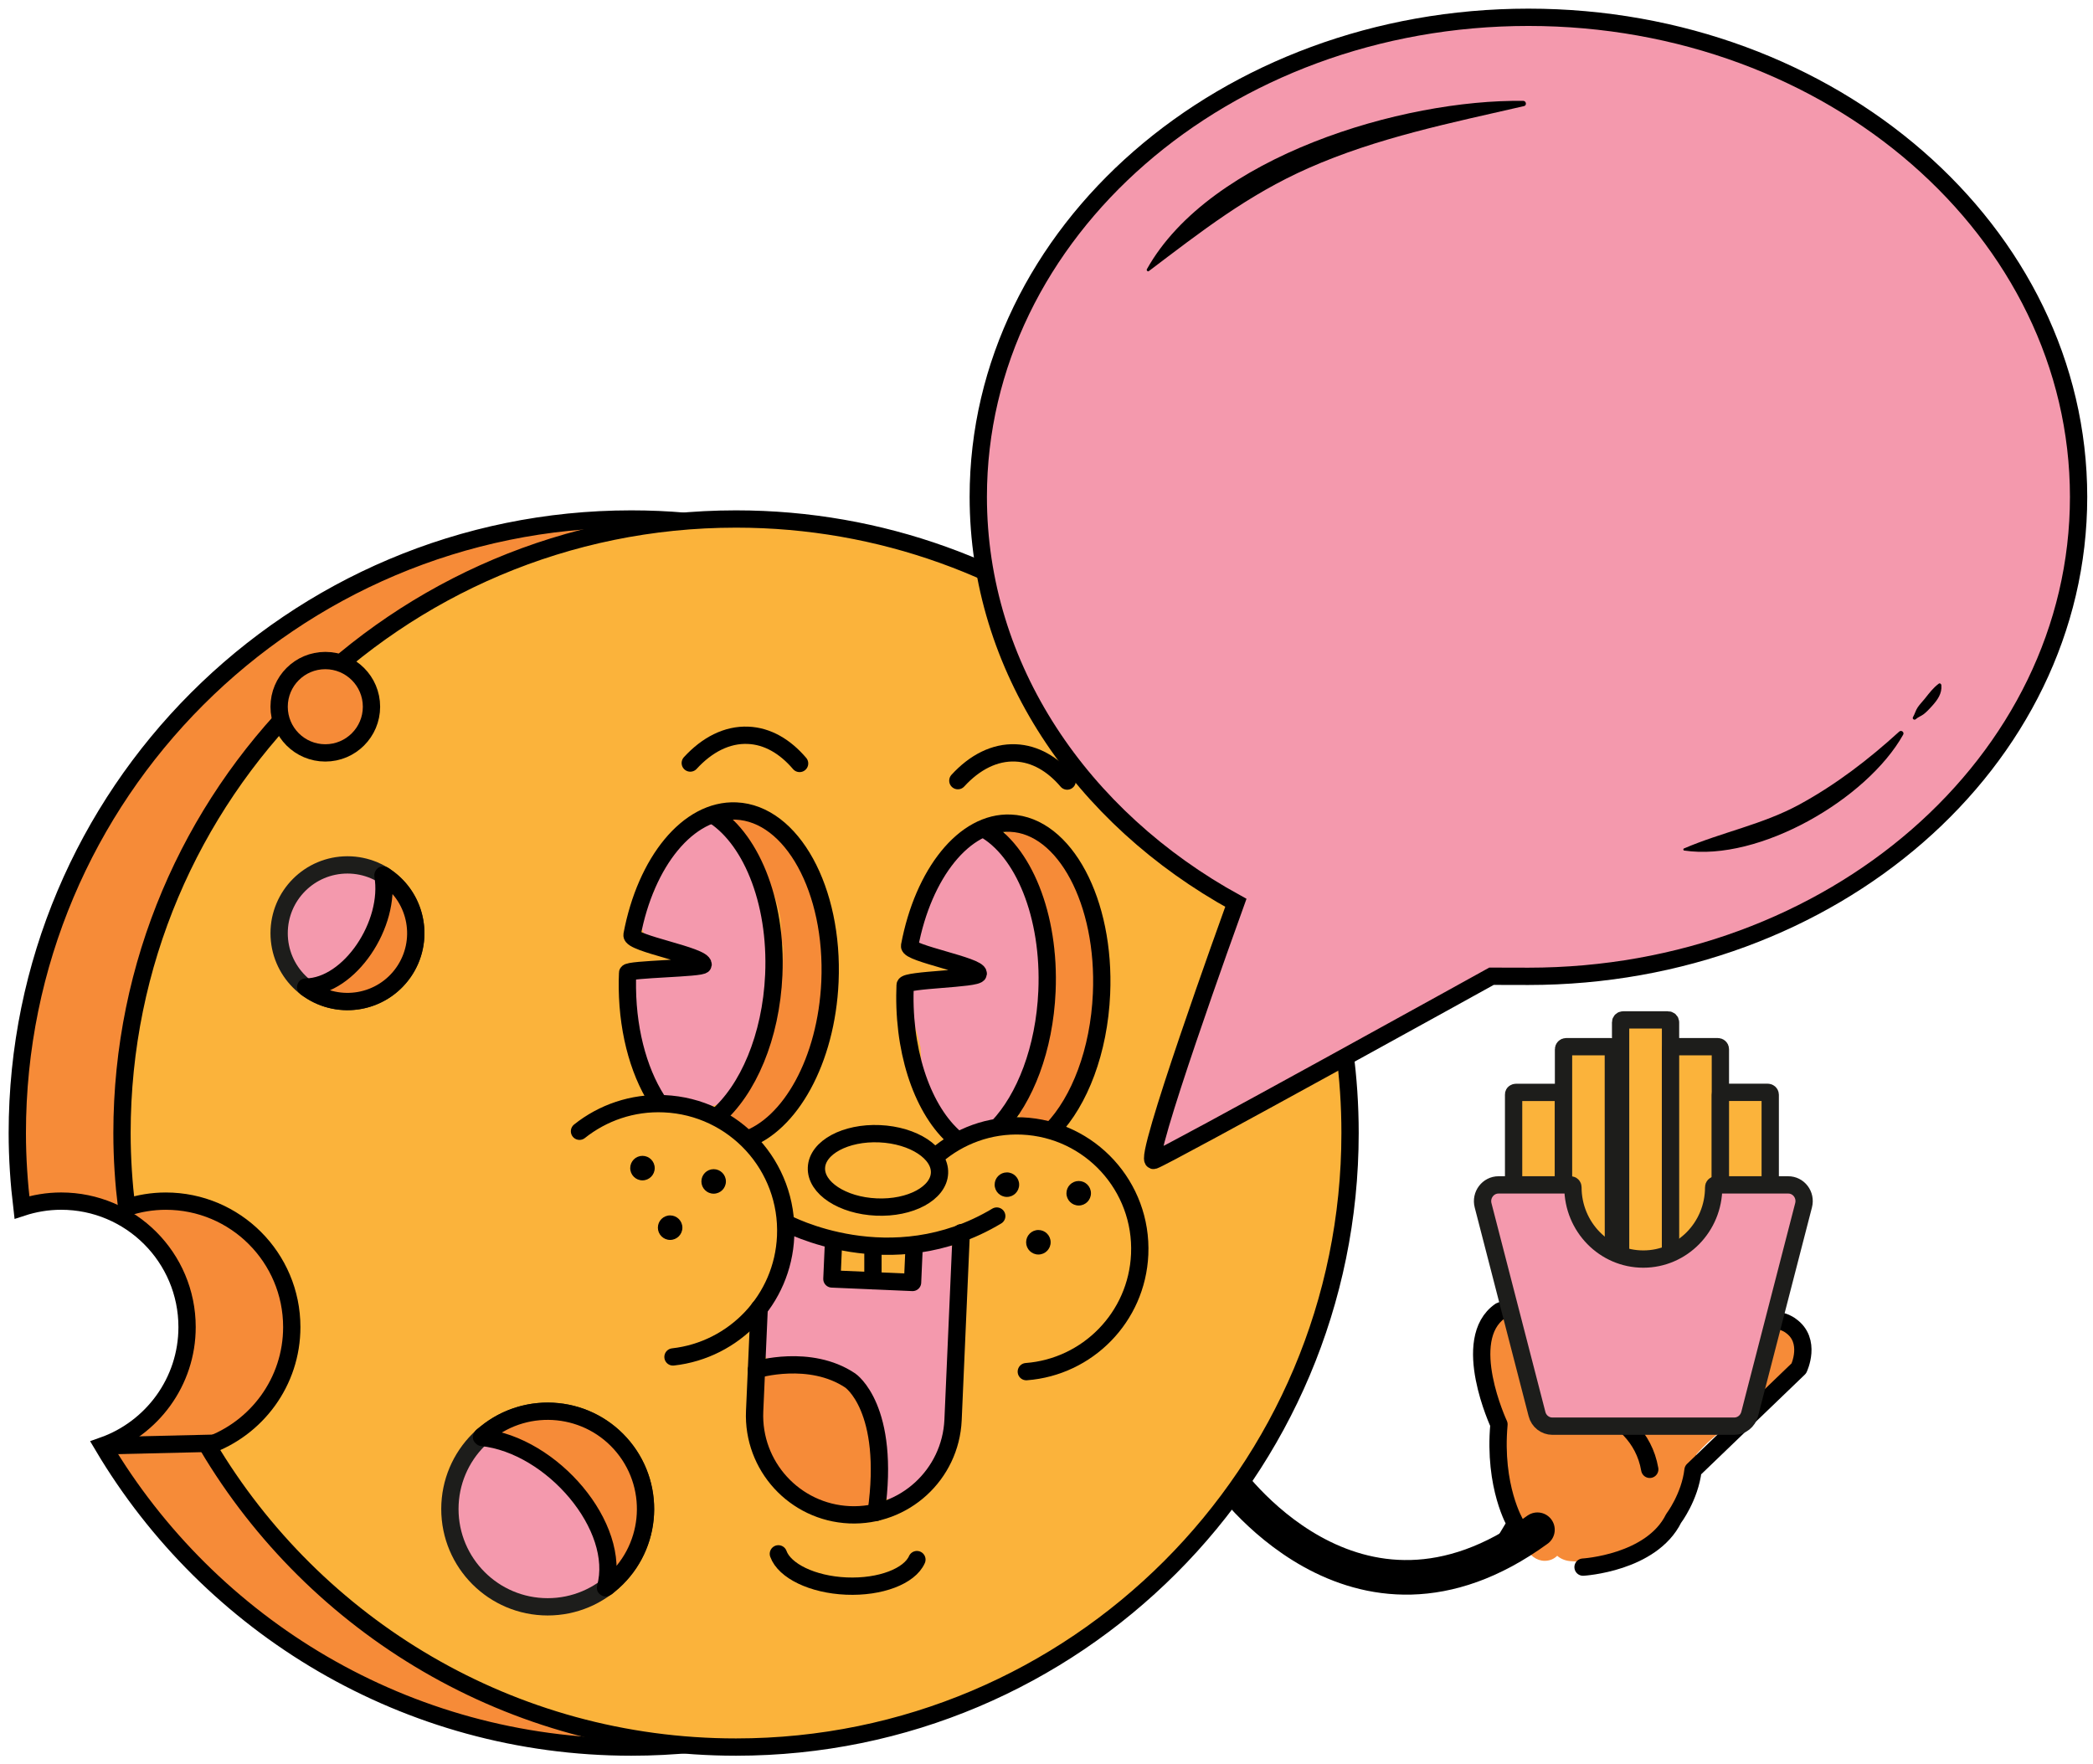<svg width="121" height="102" viewBox="0 0 121 102" fill="none" xmlns="http://www.w3.org/2000/svg">
<path d="M104.349 77.311C104.063 76.842 103.575 76.72 103.068 76.706C102.388 76.692 101.708 76.706 101.027 76.706C100.446 76.706 99.892 77.218 99.92 77.814C99.92 77.832 99.93 77.846 99.93 77.86C99.287 78.175 98.677 78.555 98.128 79.019C98.395 78.559 98.658 78.095 98.85 77.593C99.109 76.922 99.109 76.223 99.118 75.514C99.127 74.956 99.235 74.454 99.489 73.98C99.77 73.455 99.62 72.775 99.09 72.465C98.794 72.291 98.419 72.282 98.104 72.409C98.067 72.404 98.025 72.399 97.987 72.394C97.936 72.39 97.874 72.376 97.818 72.371C97.799 72.371 97.785 72.371 97.767 72.371C97.757 72.371 97.753 72.371 97.743 72.371C97.64 72.38 97.527 72.394 97.424 72.413C97.391 72.418 97.358 72.427 97.326 72.441C97.232 72.474 97.138 72.521 97.049 72.559C97.039 72.563 97.035 72.563 97.025 72.568C97.007 72.578 96.993 72.587 96.978 72.596C96.964 72.606 96.95 72.615 96.936 72.624C96.847 72.69 96.758 72.756 96.678 72.826C96.65 72.85 96.626 72.878 96.603 72.906C96.537 72.99 96.467 73.075 96.406 73.164C96.397 73.178 96.387 73.197 96.378 73.211C96.373 73.22 96.373 73.225 96.368 73.234C96.326 73.323 96.289 73.422 96.251 73.511C96.246 73.53 96.237 73.544 96.232 73.563C96.228 73.582 96.223 73.6 96.218 73.619C96.214 73.647 96.209 73.68 96.204 73.708C95.21 74.707 94.459 75.894 93.995 77.204C93.999 77.124 94.013 77.044 94.018 76.964C94.13 75.482 94.421 73.065 92.479 72.653C90.499 72.23 90.354 74.6 90.204 75.904C90.1 76.795 89.96 77.677 89.734 78.545C89.636 78.939 89.519 79.324 89.382 79.709C89.326 79.868 89.265 80.028 89.195 80.183C89.19 80.178 89.181 80.178 89.176 80.173C89.561 79.127 88.923 77.546 88.528 76.697C88.468 76.57 88.397 76.472 88.317 76.392C88.224 76.2 88.078 76.031 87.891 75.927C87.628 75.787 87.332 75.735 87.037 75.815C86.394 75.988 85.906 76.561 85.775 77.208C85.728 77.438 85.713 77.659 85.718 77.888C85.441 78.118 85.287 78.489 85.404 78.982C86.22 82.275 87.037 85.569 87.853 88.863C87.923 89.135 88.069 89.322 88.242 89.454C88.383 89.895 88.829 90.233 89.298 90.233C89.603 90.233 89.842 90.12 90.025 89.942C90.213 90.106 90.457 90.214 90.743 90.247C91.921 90.364 93.141 90.247 94.281 89.909C94.881 89.731 95.501 89.515 95.974 89.093C96.42 88.689 96.641 88.135 96.631 87.558C96.824 87.375 96.993 87.174 97.115 86.939C97.527 86.169 97.748 85.255 98.029 84.429C98.067 84.316 98.076 84.194 98.067 84.077C98.17 83.96 98.283 83.838 98.419 83.697C98.606 83.505 98.799 83.322 99.005 83.143C99.113 83.049 99.221 82.96 99.334 82.876C99.367 82.857 99.503 82.754 99.507 82.749C100.028 82.379 100.577 82.069 101.079 81.67C101.487 81.346 101.802 80.957 102.13 80.553C102.289 80.361 102.454 80.178 102.637 80.009C102.735 79.925 102.745 79.92 102.66 79.99C102.716 79.953 102.768 79.92 102.829 79.887C102.909 79.84 102.993 79.803 103.073 79.761C103.589 79.502 104.077 79.193 104.34 78.658C104.565 78.217 104.607 77.738 104.349 77.311Z" fill="#F68B38"/>
<path d="M70.795 85.203C70.795 85.203 78.278 96.149 88.882 88.436" stroke="black" stroke-width="2" stroke-miterlimit="10" stroke-linecap="round" stroke-linejoin="round"/>
<path d="M86.278 90.316L87.615 88.087C87.615 88.087 86.334 85.971 86.658 82.344C86.658 82.344 84.368 77.437 86.723 75.795C86.723 75.795 89.463 74.42 89.843 80.641C89.843 80.641 94.713 81.12 95.375 84.944" stroke="black" stroke-miterlimit="10" stroke-linecap="round" stroke-linejoin="round"/>
<path d="M91.519 90.597C91.519 90.597 95.474 90.368 96.755 87.782C96.755 87.782 97.693 86.548 97.876 84.991L103.994 79.107C103.994 79.107 104.759 77.507 103.52 76.639C103.52 76.639 102.113 75.49 99.748 77.353C99.748 77.353 96.074 81.467 95.746 81.993" stroke="black" stroke-miterlimit="10" stroke-linecap="round" stroke-linejoin="round"/>
<path d="M90.811 80.824C90.811 80.824 89.45 72.215 92.552 72.36C92.552 72.36 94.639 71.769 94.719 75.879" stroke="black" stroke-miterlimit="10" stroke-linecap="round" stroke-linejoin="round"/>
<path d="M92.845 79.909C92.845 79.909 95.65 71.543 98.381 72.669C98.381 72.669 100.98 73.753 97.278 80.153" stroke="black" stroke-miterlimit="10" stroke-linecap="round" stroke-linejoin="round"/>
<path d="M90.389 73.67H87.504V63.259C87.504 63.198 87.57 63.151 87.654 63.151H90.234C90.319 63.151 90.385 63.198 90.385 63.259V73.67H90.389Z" fill="#FBB33B" stroke="#1D1D1B" stroke-miterlimit="10"/>
<path d="M93.275 75.2H90.39V60.66C90.39 60.575 90.455 60.51 90.54 60.51H93.12C93.205 60.51 93.27 60.575 93.27 60.66L93.275 75.2Z" fill="#FBB33B" stroke="#1D1D1B" stroke-miterlimit="10"/>
<path d="M96.43 58.962H93.836C93.756 58.962 93.69 59.023 93.69 59.103V78.076H96.576V59.103C96.576 59.023 96.51 58.962 96.43 58.962Z" fill="#FBB33B" stroke="#1D1D1B" stroke-miterlimit="10"/>
<path d="M99.463 80.192H96.577V60.651C96.577 60.575 96.643 60.51 96.727 60.51H99.308C99.392 60.51 99.458 60.571 99.458 60.651L99.463 80.192Z" fill="#FBB33B" stroke="#1D1D1B" stroke-miterlimit="10"/>
<path d="M102.344 76.458H99.459V63.283C99.459 63.209 99.525 63.148 99.609 63.148H102.19C102.274 63.148 102.34 63.209 102.34 63.283V76.458H102.344Z" fill="#FBB33B" stroke="#1D1D1B" stroke-miterlimit="10"/>
<path d="M104.268 69.678L101.397 80.793L101.153 81.745C101.045 82.158 100.679 82.449 100.261 82.449H89.747C89.329 82.449 88.959 82.162 88.856 81.745L85.74 69.682C85.585 69.087 86.026 68.5 86.632 68.5H90.803C90.878 68.5 90.934 68.561 90.934 68.636C90.934 70.93 92.754 72.788 95.002 72.788C97.249 72.788 99.07 70.93 99.07 68.636C99.07 68.561 99.126 68.5 99.201 68.5H103.372C103.982 68.495 104.423 69.077 104.268 69.678Z" fill="#F499AD" stroke="#1D1D1B" stroke-miterlimit="10"/>
<path d="M65.31 48.133C61.289 48.133 58.028 44.872 58.028 40.851C58.028 39.763 58.272 38.735 58.699 37.811C52.619 32.932 44.901 30.004 36.498 30.004C16.891 30.004 1 45.9 1 65.502C1 66.961 1.099 68.392 1.267 69.804C1.981 69.57 2.741 69.438 3.534 69.438C7.554 69.438 10.815 72.699 10.815 76.72C10.815 79.891 8.779 82.585 5.95 83.584C12.134 94.009 23.497 101 36.498 101C56.105 101 71.996 85.104 71.996 65.502C71.996 59.074 70.279 53.054 67.295 47.851C66.661 48.03 66 48.133 65.31 48.133ZM26.523 91.565C23.99 91.565 21.93 89.51 21.93 86.971C21.93 84.433 23.985 82.378 26.523 82.378C29.057 82.378 31.116 84.433 31.116 86.971C31.116 89.51 29.057 91.565 26.523 91.565Z" fill="#F68B38" stroke="black" stroke-miterlimit="10"/>
<path d="M71.363 48.133C67.342 48.133 64.081 44.873 64.081 40.852C64.081 39.763 64.325 38.736 64.752 37.812C58.672 32.932 50.954 30.004 42.551 30.004C22.944 30.004 7.053 45.9 7.053 65.502C7.053 66.961 7.151 68.392 7.32 69.805C8.033 69.57 8.793 69.439 9.586 69.439C13.607 69.439 16.868 72.7 16.868 76.72C16.868 79.892 14.832 82.585 12.003 83.584C18.186 94.01 29.55 101 42.551 101C62.157 101 78.049 85.105 78.049 65.502C78.049 59.075 76.331 53.055 73.347 47.852C72.714 48.03 72.052 48.133 71.363 48.133ZM32.576 91.565C30.042 91.565 27.983 89.51 27.983 86.972C27.983 84.434 30.038 82.379 32.576 82.379C35.109 82.379 37.169 84.434 37.169 86.972C37.169 89.51 35.109 91.565 32.576 91.565Z" fill="#FBB33B" stroke="black" stroke-miterlimit="10"/>
<path d="M12.385 83.434L5.952 83.584" stroke="black" stroke-miterlimit="10"/>
<path d="M38.225 50.467C38.211 50.486 38.215 50.481 38.225 50.467V50.467Z" fill="#F499AD"/>
<path d="M43.362 49.972C43.249 49.808 43.108 49.672 42.953 49.559C42.953 49.541 42.958 49.522 42.958 49.503C42.878 48.466 42.128 47.58 41.035 47.58C40.387 47.58 39.73 47.969 39.374 48.527C39.275 48.617 39.205 48.687 39.233 48.659C39.026 48.851 38.834 49.081 38.689 49.33C38.538 49.583 38.445 49.879 38.355 50.155C38.294 50.343 38.248 50.437 38.229 50.465C38.262 50.413 38.402 50.23 38.721 50.001C38.135 50.428 37.835 50.976 37.811 51.549C37.609 51.722 37.445 51.924 37.295 52.173C36.76 53.05 37.089 54.303 37.985 54.81C38.689 55.204 39.402 55.476 40.148 55.668C40.016 55.842 39.918 56.039 39.88 56.255C39.557 56.283 39.233 56.306 38.909 56.339C38.867 56.339 38.825 56.349 38.782 56.349C38.44 56.02 37.877 55.898 37.45 56.015C36.826 56.189 36.502 56.733 36.441 57.343C36.315 58.558 36.446 59.825 36.831 60.984C37.032 61.589 37.248 62.218 37.778 62.612C37.835 62.654 37.9 62.692 37.961 62.725C38.093 63.053 38.294 63.344 38.618 63.541C39.336 63.977 40.406 64.118 41.213 63.93C42.381 63.658 42.827 62.654 43.207 61.636C43.92 59.727 44.319 57.7 44.441 55.668C44.539 53.749 44.492 51.596 43.362 49.972Z" fill="#F499AD"/>
<path d="M60.098 57.976C60.342 56.019 60.37 53.936 59.624 52.083C59.502 51.778 59.305 51.52 59.061 51.337C59.01 51.224 58.963 51.111 58.911 50.999L58.465 49.986C58.32 49.662 58.203 49.329 57.987 49.047C57.541 48.47 56.795 48.203 56.096 48.493C55.519 48.737 55.111 49.305 55.115 49.925C54.261 50.844 53.619 51.984 53.309 53.204C53.117 53.443 52.976 53.772 52.99 54.072C53.004 54.429 53.121 54.799 53.394 55.043L53.67 55.259C53.886 55.386 54.116 55.447 54.365 55.447C54.383 55.451 54.402 55.451 54.416 55.451C54.796 55.508 55.172 55.578 55.533 55.705C55.632 55.752 55.73 55.808 55.824 55.869C55.885 55.925 55.946 55.986 56.002 56.047C56.016 56.075 56.04 56.099 56.054 56.127C56.124 56.258 56.218 56.366 56.321 56.455C56.284 56.479 56.246 56.493 56.213 56.521C56.021 56.577 55.828 56.634 55.636 56.676C55.58 56.69 55.308 56.775 55.266 56.742C55.477 56.714 55.505 56.709 55.35 56.728C55.303 56.732 55.256 56.737 55.209 56.742C54.754 56.784 54.294 56.77 53.844 56.718C53.379 56.667 52.877 57.018 52.657 57.398C52.394 57.844 52.432 58.337 52.657 58.787C52.699 58.867 52.821 59.036 52.816 59.125C52.741 58.937 52.732 58.919 52.788 59.055C52.812 59.111 52.835 59.172 52.854 59.228C52.938 59.463 53.013 59.702 53.074 59.946C53.107 60.068 53.131 60.19 53.159 60.312C53.173 60.373 53.253 60.631 53.225 60.683C53.196 60.472 53.192 60.443 53.211 60.598C53.215 60.659 53.225 60.725 53.229 60.786C53.239 60.88 53.243 60.974 53.248 61.067C53.304 62.118 53.412 63.249 54.252 63.995C54.261 64.004 54.276 64.009 54.285 64.019C54.29 64.07 54.299 64.136 54.304 64.164C54.308 64.206 54.322 64.319 54.332 64.356C54.332 64.366 54.337 64.375 54.337 64.385C54.355 64.441 54.426 64.596 54.412 64.558C54.393 64.521 54.459 64.689 54.487 64.736C54.491 64.746 54.496 64.751 54.501 64.76C54.524 64.793 54.688 65.008 54.717 65.041C54.721 65.046 54.721 65.051 54.726 65.055C54.82 65.149 54.932 65.234 55.045 65.304C55.106 65.346 55.19 65.37 55.256 65.398C55.327 65.426 55.402 65.468 55.477 65.482C55.523 65.492 55.796 65.529 55.847 65.534C55.852 65.534 55.861 65.534 55.866 65.534C55.875 65.534 55.885 65.534 55.894 65.534C56.199 65.515 56.359 65.478 56.631 65.337C56.64 65.332 56.645 65.328 56.654 65.323C56.682 65.304 56.917 65.126 56.936 65.102C56.941 65.098 56.941 65.098 56.945 65.093C56.955 65.084 56.992 65.037 57.034 64.98C57.391 64.999 57.752 64.891 58.043 64.614C58.118 64.544 58.193 64.474 58.264 64.403C58.573 64.112 58.686 63.779 58.676 63.46C58.93 63.094 59.113 62.677 59.249 62.269C59.385 61.851 59.479 61.419 59.624 61.006C59.662 60.931 59.704 60.856 59.751 60.781C59.774 60.753 59.798 60.725 59.821 60.702C60.3 60.246 60.347 59.411 59.938 58.895C60.004 58.595 60.06 58.285 60.098 57.976Z" fill="#F499AD"/>
<path d="M55.495 72.76C55.453 72.581 55.368 72.427 55.251 72.291C55.152 72.14 55.026 72.023 54.866 71.934C54.758 71.887 54.645 71.84 54.538 71.793C54.294 71.728 54.05 71.728 53.806 71.793C53.698 71.84 53.585 71.887 53.477 71.934C53.271 72.056 53.107 72.22 52.985 72.427C52.924 72.516 52.858 72.605 52.797 72.699C52.698 72.858 52.642 73.027 52.633 73.21C52.59 73.393 52.6 73.576 52.656 73.759C52.684 73.876 52.736 73.98 52.802 74.078C52.797 74.111 52.792 74.139 52.788 74.172C51.178 74.177 49.569 74.181 47.964 74.181C47.936 74.181 47.908 74.191 47.88 74.191C47.861 74.036 47.824 73.886 47.763 73.74C47.781 73.637 47.786 73.534 47.781 73.431C47.772 73.346 47.781 73.257 47.781 73.173C47.795 73.126 47.8 73.084 47.814 73.037C47.871 72.854 47.88 72.671 47.838 72.488C47.828 72.305 47.777 72.136 47.673 71.976C47.589 71.817 47.467 71.685 47.317 71.591C47.186 71.469 47.026 71.39 46.848 71.343C46.726 71.329 46.604 71.31 46.482 71.296C46.233 71.296 46.003 71.362 45.787 71.484C45.694 71.554 45.6 71.629 45.511 71.699C45.342 71.873 45.224 72.075 45.159 72.305C45.07 72.553 45.041 72.821 45.018 73.079C44.995 73.341 45.041 73.609 45.084 73.862C45.102 73.937 45.131 74.003 45.159 74.069C45.154 74.092 45.154 74.12 45.154 74.144C45.135 74.177 45.117 74.21 45.093 74.242C44.938 74.435 44.783 74.622 44.647 74.829C44.45 75.129 44.309 75.462 44.192 75.8C43.99 76.363 43.911 77.01 43.986 77.606C43.976 77.794 44.019 77.972 44.103 78.136C44.159 78.305 44.253 78.456 44.389 78.578C44.629 78.817 45.018 78.995 45.361 78.981C45.454 78.976 45.544 78.967 45.637 78.948C45.811 79.033 46.003 79.079 46.21 79.051C46.651 78.995 47.092 78.967 47.538 78.99C47.636 78.995 47.739 79.009 47.838 79.014C47.847 79.014 47.847 79.014 47.852 79.014C47.866 79.019 47.871 79.019 47.889 79.023C48.086 79.061 48.279 79.103 48.471 79.159C48.565 79.188 48.654 79.22 48.743 79.253C48.771 79.263 48.814 79.281 48.856 79.305C49.029 79.394 49.194 79.497 49.353 79.61C49.377 79.633 49.414 79.666 49.447 79.699C49.517 79.769 49.588 79.84 49.654 79.915C49.677 79.938 49.691 79.952 49.705 79.966C49.714 79.98 49.719 79.99 49.733 80.013C49.789 80.098 49.841 80.177 49.893 80.262C49.944 80.346 49.991 80.436 50.038 80.52C50.047 80.534 50.08 80.604 50.109 80.661C50.132 80.717 50.179 80.83 50.184 80.848C50.226 80.961 50.263 81.078 50.296 81.195C50.418 81.604 50.503 82.021 50.568 82.439C50.573 82.476 50.578 82.486 50.578 82.49L50.587 82.584C50.606 82.734 50.62 82.889 50.634 83.039C50.653 83.293 50.672 83.546 50.676 83.799C50.695 84.358 50.676 84.916 50.629 85.474C50.573 86.192 51.305 86.882 52.004 86.849C52.548 86.826 52.956 86.549 53.182 86.131C53.294 86.131 53.402 86.117 53.505 86.084C53.839 85.976 54.157 85.77 54.326 85.451C54.505 85.109 54.542 84.771 54.467 84.391C54.453 84.311 54.439 84.231 54.425 84.151C54.57 83.936 54.66 83.673 54.683 83.382C54.786 81.918 54.885 80.45 54.988 78.986C55.002 78.789 54.955 78.596 54.871 78.418C55.077 77.142 55.284 75.866 55.49 74.59C55.542 74.27 55.542 73.975 55.42 73.684C55.476 73.562 55.514 73.435 55.523 73.304C55.56 73.126 55.551 72.943 55.495 72.76Z" fill="#F499AD"/>
<path d="M47.476 53.397C47.467 53.341 47.457 53.285 47.443 53.233C47.26 52.21 46.998 51.197 46.632 50.212C46.519 49.911 46.322 49.714 46.092 49.597C45.492 48.654 44.699 47.828 43.76 47.195C43.282 46.871 42.522 47.087 42.254 47.589C41.959 48.143 42.137 48.752 42.648 49.095C42.714 49.137 42.775 49.179 42.836 49.226C42.845 49.231 42.873 49.255 42.902 49.273C42.939 49.301 43 49.353 43.014 49.362C43.061 49.4 43.108 49.442 43.155 49.484C43.361 49.667 43.554 49.864 43.737 50.071C43.788 50.127 43.835 50.188 43.887 50.245C43.892 50.254 43.92 50.287 43.943 50.315C43.971 50.352 44.014 50.413 44.023 50.423C44.06 50.474 44.093 50.521 44.126 50.573C44.29 50.817 44.436 51.066 44.567 51.328C44.623 51.441 44.675 51.553 44.727 51.671C44.731 51.68 44.731 51.685 44.736 51.694C44.764 51.765 44.792 51.84 44.816 51.91C44.91 52.168 44.985 52.436 45.046 52.703C45.074 52.839 45.102 52.975 45.126 53.106C45.126 53.116 45.126 53.116 45.13 53.121C45.135 53.186 45.144 53.247 45.149 53.313C45.172 53.604 45.177 53.895 45.163 54.186C45.154 54.359 45.205 54.533 45.29 54.688C45.271 55.997 45.182 57.306 44.816 58.572C44.351 60.158 43.394 61.542 42.479 62.898C42.32 63.138 42.292 63.424 42.362 63.696C41.64 64.465 42.644 65.939 43.779 65.366C46.097 64.188 47.162 61.584 47.528 59.145C47.809 57.235 47.795 55.293 47.476 53.397Z" fill="#F68B38"/>
<path d="M63.142 54.641C63.109 54.486 63.063 54.331 63.025 54.176C63.119 54.021 63.175 53.838 63.166 53.641C63.072 51.267 61.688 48.987 59.558 47.894C59.046 47.631 58.338 47.744 58.052 48.288C57.784 48.79 57.902 49.513 58.446 49.794C58.657 49.902 58.859 50.019 59.056 50.155C59.098 50.184 59.145 50.216 59.187 50.249C59.272 50.32 59.361 50.395 59.445 50.47C59.516 50.535 59.577 50.611 59.647 50.676C59.628 50.817 59.638 50.962 59.684 51.098C60.13 52.398 60.675 53.702 60.984 55.044C60.871 55.218 60.801 55.429 60.787 55.649C60.693 57.024 60.66 58.408 60.374 59.759C60.093 61.073 59.642 62.331 59.009 63.517C58.727 64.043 58.877 64.714 59.403 65.024C59.703 65.202 60.088 65.207 60.407 65.075C60.909 65.08 61.298 64.766 61.491 64.278C61.941 63.142 62.415 62.011 62.842 60.867C63.002 60.435 63.095 59.985 63.147 59.529C63.227 59.379 63.283 59.211 63.297 59.032C63.382 57.568 63.443 56.095 63.142 54.641Z" fill="#F68B38"/>
<path d="M49.745 80.905C48.586 79.329 46.658 79.132 44.842 79.192C44.265 79.211 43.716 79.685 43.739 80.295C43.749 80.497 43.81 80.689 43.913 80.858C43.397 82.392 44.002 84.091 45.053 85.25C46.132 86.441 47.723 87.051 49.229 87.497C49.881 87.689 50.664 87.145 50.622 86.437C50.51 84.569 50.941 82.528 49.745 80.905Z" fill="#F68B38"/>
<path d="M38.194 63.907C37.03 62.264 36.303 59.839 36.27 57.122C36.266 56.831 36.27 56.541 36.284 56.24C36.294 56.02 40.629 55.987 40.648 55.771C40.695 55.246 36.444 54.547 36.538 54.049C37.331 49.827 39.784 46.763 42.557 46.885C45.785 47.026 48.215 51.445 47.981 56.752C47.779 61.312 45.682 65.042 43.05 65.915" stroke="black" stroke-miterlimit="10"/>
<path d="M41.032 46.998C43.359 48.321 44.926 52.046 44.734 56.358C44.575 59.942 43.242 63.02 41.403 64.592" stroke="black" stroke-miterlimit="10"/>
<path d="M39.906 44.112C40.877 43.052 42.032 42.456 43.247 42.508C44.368 42.554 45.386 43.15 46.226 44.136" stroke="black" stroke-miterlimit="10" stroke-linecap="round" stroke-linejoin="round"/>
<path d="M55.375 45.131C56.346 44.07 57.5 43.474 58.715 43.526C59.837 43.573 60.855 44.169 61.695 45.154" stroke="black" stroke-miterlimit="10" stroke-linecap="round" stroke-linejoin="round"/>
<path d="M55.41 65.957C53.533 64.484 52.285 61.27 52.313 57.536C52.313 57.343 52.318 57.146 52.327 56.949C52.341 56.626 56.522 56.602 56.554 56.292C56.601 55.842 52.505 55.11 52.585 54.683C53.373 50.498 55.752 47.472 58.426 47.589C61.56 47.725 63.916 52.14 63.681 57.451C63.536 60.768 62.414 63.649 60.828 65.31" stroke="black" stroke-miterlimit="10"/>
<path d="M56.835 47.894C59.153 49.156 60.72 52.928 60.527 57.31C60.382 60.627 59.261 63.508 57.675 65.169" stroke="black" stroke-miterlimit="10"/>
<path d="M33.502 65.399C34.839 64.334 36.556 63.724 38.4 63.808C42.454 63.986 45.597 67.416 45.419 71.47C45.26 75.134 42.44 78.052 38.907 78.446" stroke="black" stroke-miterlimit="10" stroke-linecap="round" stroke-linejoin="round"/>
<path d="M54.12 66.825C55.448 65.676 57.203 65.01 59.093 65.094C63.02 65.268 66.061 68.59 65.887 72.516C65.728 76.148 62.87 79.029 59.333 79.296" stroke="black" stroke-miterlimit="10" stroke-linecap="round" stroke-linejoin="round"/>
<path d="M54.315 67.817C54.366 66.647 52.815 65.629 50.85 65.542C48.885 65.456 47.251 66.334 47.2 67.504C47.148 68.674 48.699 69.693 50.664 69.779C52.629 69.866 54.263 68.987 54.315 67.817Z" stroke="black" stroke-miterlimit="10" stroke-linecap="round" stroke-linejoin="round"/>
<path d="M45.444 70.705C45.444 70.705 51.492 73.975 57.624 70.302" stroke="black" stroke-miterlimit="10" stroke-linecap="round" stroke-linejoin="round"/>
<path d="M53.008 90.162C52.586 91.119 50.901 91.776 48.926 91.692C46.96 91.607 45.351 90.81 44.999 89.829" stroke="black" stroke-miterlimit="10" stroke-linecap="round" stroke-linejoin="round"/>
<path d="M55.572 71.263L55.098 82.087C54.957 85.254 52.278 87.707 49.111 87.571C45.944 87.43 43.49 84.751 43.627 81.585L43.889 75.64" stroke="black" stroke-miterlimit="10" stroke-linecap="round" stroke-linejoin="round"/>
<path d="M52.832 72.432L52.757 74.14L48.094 73.938L48.192 71.705" stroke="black" stroke-miterlimit="10" stroke-linecap="round" stroke-linejoin="round"/>
<path d="M43.734 79.178C43.734 79.178 46.826 78.245 49.158 79.812C49.158 79.812 51.509 81.398 50.655 87.431" stroke="black" stroke-miterlimit="10" stroke-linecap="round" stroke-linejoin="round"/>
<path d="M31.662 92.892C34.785 92.892 37.316 90.36 37.316 87.238C37.316 84.116 34.785 81.585 31.662 81.585C28.54 81.585 26.009 84.116 26.009 87.238C26.009 90.36 28.54 92.892 31.662 92.892Z" fill="#F499AD" stroke="#1D1D1B" stroke-miterlimit="10"/>
<path d="M35.236 91.626C35.161 91.687 34.983 91.861 35.006 91.776C35.963 88.276 31.928 83.537 27.865 83.101C27.753 83.087 28.006 82.927 28.095 82.852C30.516 80.882 34.082 81.248 36.052 83.669C38.023 86.09 37.657 89.655 35.236 91.626Z" fill="#F68B38" stroke="black" stroke-miterlimit="10"/>
<path d="M20.087 57.901C22.269 57.901 24.038 56.133 24.038 53.951C24.038 51.769 22.269 50.001 20.087 50.001C17.905 50.001 16.137 51.769 16.137 53.951C16.137 56.133 17.905 57.901 20.087 57.901Z" fill="#F499AD" stroke="#1D1D1B" stroke-miterlimit="10"/>
<path d="M17.826 57.188C17.775 57.151 17.62 57.062 17.681 57.062C20.215 57.033 22.621 53.416 22.138 50.606C22.124 50.531 22.284 50.667 22.349 50.714C24.137 51.962 24.573 54.425 23.325 56.212C22.077 58 19.614 58.436 17.826 57.188Z" fill="#F68B38" stroke="black" stroke-miterlimit="10"/>
<path d="M37.142 68.238C37.533 68.238 37.85 67.921 37.85 67.529C37.85 67.138 37.533 66.821 37.142 66.821C36.751 66.821 36.434 67.138 36.434 67.529C36.434 67.921 36.751 68.238 37.142 68.238Z" fill="black"/>
<path d="M41.257 69.008C41.648 69.008 41.966 68.691 41.966 68.3C41.966 67.909 41.648 67.591 41.257 67.591C40.866 67.591 40.549 67.909 40.549 68.3C40.549 68.691 40.866 69.008 41.257 69.008Z" fill="black"/>
<path d="M38.742 71.681C39.133 71.681 39.45 71.363 39.45 70.972C39.45 70.581 39.133 70.264 38.742 70.264C38.35 70.264 38.033 70.581 38.033 70.972C38.033 71.363 38.35 71.681 38.742 71.681Z" fill="black"/>
<path d="M58.21 69.195C58.602 69.195 58.919 68.878 58.919 68.486C58.919 68.095 58.602 67.778 58.21 67.778C57.819 67.778 57.502 68.095 57.502 68.486C57.502 68.878 57.819 69.195 58.21 69.195Z" fill="black"/>
<path d="M62.362 69.692C62.753 69.692 63.07 69.375 63.07 68.983C63.07 68.592 62.753 68.275 62.362 68.275C61.971 68.275 61.653 68.592 61.653 68.983C61.653 69.375 61.971 69.692 62.362 69.692Z" fill="black"/>
<path d="M60.031 72.525C60.422 72.525 60.739 72.208 60.739 71.817C60.739 71.426 60.422 71.108 60.031 71.108C59.639 71.108 59.322 71.426 59.322 71.817C59.322 72.208 59.639 72.525 60.031 72.525Z" fill="black"/>
<path d="M18.806 43.526C20.281 43.526 21.476 42.331 21.476 40.857C21.476 39.382 20.281 38.187 18.806 38.187C17.332 38.187 16.137 39.382 16.137 40.857C16.137 42.331 17.332 43.526 18.806 43.526Z" fill="#F68B38" stroke="black" stroke-miterlimit="10"/>
<path d="M50.466 74.04V72.525" stroke="black" stroke-miterlimit="10" stroke-linecap="round" stroke-linejoin="round"/>
<path d="M88.361 1C70.795 1 56.556 13.41 56.556 28.719C56.556 38.609 62.505 47.284 71.447 52.192C71.086 53.191 65.986 67.323 66.704 67.084C67.445 66.835 86.226 56.438 86.226 56.438C86.226 56.438 87.545 56.443 88.361 56.443C105.927 56.443 120.167 44.033 120.167 28.724C120.162 13.41 105.922 1 88.361 1Z" fill="#F499AD" stroke="black" stroke-miterlimit="10"/>
<path d="M66.418 15.671C69.444 13.382 72.132 11.27 75.647 9.717C79.625 7.958 83.89 7.104 88.108 6.133C88.277 6.095 88.235 5.837 88.066 5.832C81.117 5.729 69.951 9.032 66.305 15.559C66.263 15.624 66.347 15.723 66.418 15.671Z" fill="black"/>
<path d="M97.347 49.053C97.3 49.072 97.309 49.161 97.361 49.17C101.715 49.823 107.936 46.196 110.024 42.475C110.108 42.325 109.916 42.184 109.794 42.297C108.03 43.906 106.139 45.356 104.042 46.501C101.893 47.674 99.557 48.101 97.347 49.053Z" fill="black"/>
<path d="M110.751 41.579C110.882 41.457 111.07 41.396 111.211 41.288C111.394 41.143 111.544 40.983 111.699 40.81C112.013 40.458 112.276 40.101 112.234 39.609C112.229 39.543 112.149 39.473 112.083 39.524C111.75 39.773 111.534 40.068 111.276 40.392C111.14 40.561 110.99 40.711 110.868 40.889C110.746 41.068 110.699 41.279 110.591 41.462C110.535 41.556 110.671 41.654 110.751 41.579Z" fill="black"/>
</svg>
